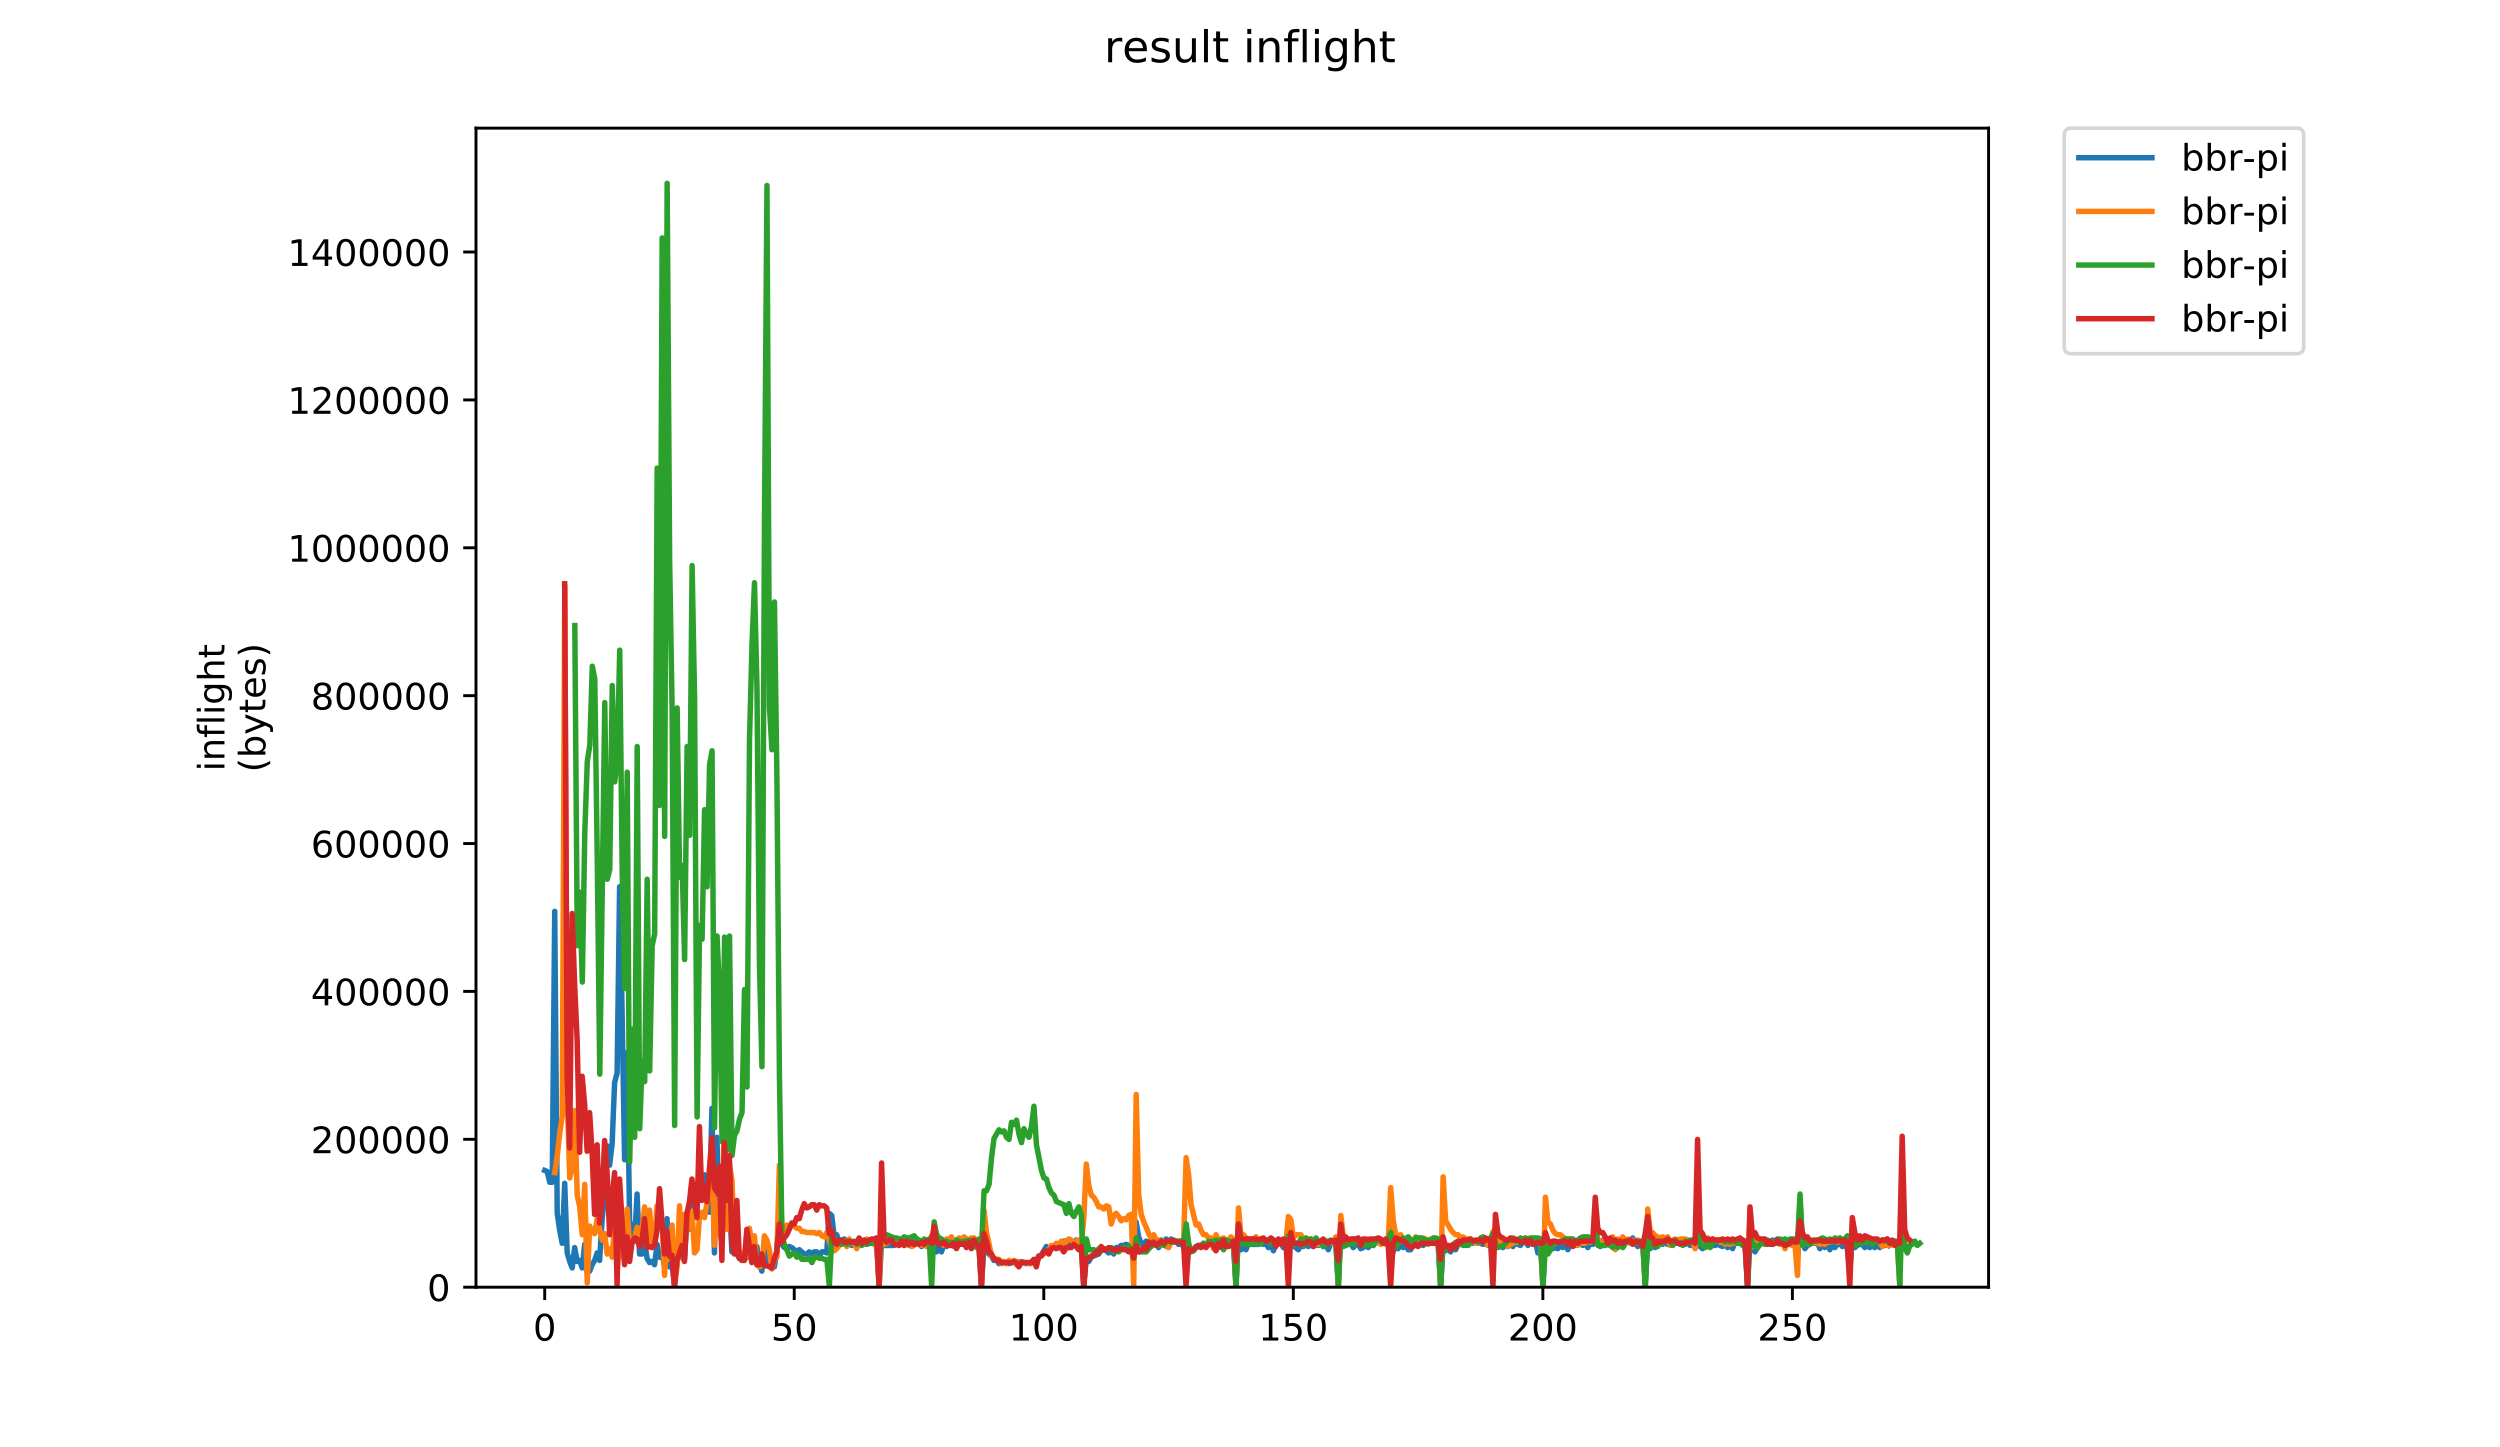 <?xml version="1.0" encoding="utf-8" standalone="no"?>
<!DOCTYPE svg PUBLIC "-//W3C//DTD SVG 1.1//EN"
  "http://www.w3.org/Graphics/SVG/1.1/DTD/svg11.dtd">
<!-- Created with matplotlib (https://matplotlib.org/) -->
<svg height="396pt" version="1.1" viewBox="0 0 684 396" width="684pt" xmlns="http://www.w3.org/2000/svg" xmlns:xlink="http://www.w3.org/1999/xlink">
 <defs>
  <style type="text/css">
*{stroke-linecap:butt;stroke-linejoin:round;}
  </style>
 </defs>
 <g id="figure_1">
  <g id="patch_1">
   <path d="M 0 396 
L 684 396 
L 684 0 
L 0 0 
z
" style="fill:#ffffff;"/>
  </g>
  <g id="axes_1">
   <g id="patch_2">
    <path d="M 130.23 352.174 
L 544.074 352.174 
L 544.074 35.062 
L 130.23 35.062 
z
" style="fill:#ffffff;"/>
   </g>
   <g id="matplotlib.axis_1">
    <g id="xtick_1">
     <g id="line2d_1">
      <defs>
       <path d="M 0 0 
L 0 3.5 
" id="m02826edb0d" style="stroke:#000000;stroke-width:0.8;"/>
      </defs>
      <g>
       <use style="stroke:#000000;stroke-width:0.8;" x="149.032" xlink:href="#m02826edb0d" y="352.174"/>
      </g>
     </g>
     <g id="text_1">
      <!-- 0 -->
      <defs>
       <path d="M 31.781 66.406 
Q 24.172 66.406 20.328 58.906 
Q 16.5 51.422 16.5 36.375 
Q 16.5 21.391 20.328 13.891 
Q 24.172 6.391 31.781 6.391 
Q 39.453 6.391 43.281 13.891 
Q 47.125 21.391 47.125 36.375 
Q 47.125 51.422 43.281 58.906 
Q 39.453 66.406 31.781 66.406 
z
M 31.781 74.219 
Q 44.047 74.219 50.516 64.516 
Q 56.984 54.828 56.984 36.375 
Q 56.984 17.969 50.516 8.266 
Q 44.047 -1.422 31.781 -1.422 
Q 19.531 -1.422 13.062 8.266 
Q 6.594 17.969 6.594 36.375 
Q 6.594 54.828 13.062 64.516 
Q 19.531 74.219 31.781 74.219 
z
" id="DejaVuSans-48"/>
      </defs>
      <g transform="translate(145.85 366.773)scale(0.1 -0.1)">
       <use xlink:href="#DejaVuSans-48"/>
      </g>
     </g>
    </g>
    <g id="xtick_2">
     <g id="line2d_2">
      <g>
       <use style="stroke:#000000;stroke-width:0.8;" x="217.305" xlink:href="#m02826edb0d" y="352.174"/>
      </g>
     </g>
     <g id="text_2">
      <!-- 50 -->
      <defs>
       <path d="M 10.797 72.906 
L 49.516 72.906 
L 49.516 64.594 
L 19.828 64.594 
L 19.828 46.734 
Q 21.969 47.469 24.109 47.828 
Q 26.266 48.188 28.422 48.188 
Q 40.625 48.188 47.75 41.5 
Q 54.891 34.812 54.891 23.391 
Q 54.891 11.625 47.562 5.094 
Q 40.234 -1.422 26.906 -1.422 
Q 22.312 -1.422 17.547 -0.641 
Q 12.797 0.141 7.719 1.703 
L 7.719 11.625 
Q 12.109 9.234 16.797 8.062 
Q 21.484 6.891 26.703 6.891 
Q 35.156 6.891 40.078 11.328 
Q 45.016 15.766 45.016 23.391 
Q 45.016 31 40.078 35.438 
Q 35.156 39.891 26.703 39.891 
Q 22.75 39.891 18.812 39.016 
Q 14.891 38.141 10.797 36.281 
z
" id="DejaVuSans-53"/>
      </defs>
      <g transform="translate(210.943 366.773)scale(0.1 -0.1)">
       <use xlink:href="#DejaVuSans-53"/>
       <use x="63.623" xlink:href="#DejaVuSans-48"/>
      </g>
     </g>
    </g>
    <g id="xtick_3">
     <g id="line2d_3">
      <g>
       <use style="stroke:#000000;stroke-width:0.8;" x="285.578" xlink:href="#m02826edb0d" y="352.174"/>
      </g>
     </g>
     <g id="text_3">
      <!-- 100 -->
      <defs>
       <path d="M 12.406 8.297 
L 28.516 8.297 
L 28.516 63.922 
L 10.984 60.406 
L 10.984 69.391 
L 28.422 72.906 
L 38.281 72.906 
L 38.281 8.297 
L 54.391 8.297 
L 54.391 0 
L 12.406 0 
z
" id="DejaVuSans-49"/>
      </defs>
      <g transform="translate(276.035 366.773)scale(0.1 -0.1)">
       <use xlink:href="#DejaVuSans-49"/>
       <use x="63.623" xlink:href="#DejaVuSans-48"/>
       <use x="127.246" xlink:href="#DejaVuSans-48"/>
      </g>
     </g>
    </g>
    <g id="xtick_4">
     <g id="line2d_4">
      <g>
       <use style="stroke:#000000;stroke-width:0.8;" x="353.852" xlink:href="#m02826edb0d" y="352.174"/>
      </g>
     </g>
     <g id="text_4">
      <!-- 150 -->
      <g transform="translate(344.308 366.773)scale(0.1 -0.1)">
       <use xlink:href="#DejaVuSans-49"/>
       <use x="63.623" xlink:href="#DejaVuSans-53"/>
       <use x="127.246" xlink:href="#DejaVuSans-48"/>
      </g>
     </g>
    </g>
    <g id="xtick_5">
     <g id="line2d_5">
      <g>
       <use style="stroke:#000000;stroke-width:0.8;" x="422.125" xlink:href="#m02826edb0d" y="352.174"/>
      </g>
     </g>
     <g id="text_5">
      <!-- 200 -->
      <defs>
       <path d="M 19.188 8.297 
L 53.609 8.297 
L 53.609 0 
L 7.328 0 
L 7.328 8.297 
Q 12.938 14.109 22.625 23.891 
Q 32.328 33.688 34.812 36.531 
Q 39.547 41.844 41.422 45.531 
Q 43.312 49.219 43.312 52.781 
Q 43.312 58.594 39.234 62.25 
Q 35.156 65.922 28.609 65.922 
Q 23.969 65.922 18.812 64.312 
Q 13.672 62.703 7.812 59.422 
L 7.812 69.391 
Q 13.766 71.781 18.938 73 
Q 24.125 74.219 28.422 74.219 
Q 39.75 74.219 46.484 68.547 
Q 53.219 62.891 53.219 53.422 
Q 53.219 48.922 51.531 44.891 
Q 49.859 40.875 45.406 35.406 
Q 44.188 33.984 37.641 27.219 
Q 31.109 20.453 19.188 8.297 
z
" id="DejaVuSans-50"/>
      </defs>
      <g transform="translate(412.581 366.773)scale(0.1 -0.1)">
       <use xlink:href="#DejaVuSans-50"/>
       <use x="63.623" xlink:href="#DejaVuSans-48"/>
       <use x="127.246" xlink:href="#DejaVuSans-48"/>
      </g>
     </g>
    </g>
    <g id="xtick_6">
     <g id="line2d_6">
      <g>
       <use style="stroke:#000000;stroke-width:0.8;" x="490.398" xlink:href="#m02826edb0d" y="352.174"/>
      </g>
     </g>
     <g id="text_6">
      <!-- 250 -->
      <g transform="translate(480.855 366.773)scale(0.1 -0.1)">
       <use xlink:href="#DejaVuSans-50"/>
       <use x="63.623" xlink:href="#DejaVuSans-53"/>
       <use x="127.246" xlink:href="#DejaVuSans-48"/>
      </g>
     </g>
    </g>
   </g>
   <g id="matplotlib.axis_2">
    <g id="ytick_1">
     <g id="line2d_7">
      <defs>
       <path d="M 0 0 
L -3.5 0 
" id="md9a733abb7" style="stroke:#000000;stroke-width:0.8;"/>
      </defs>
      <g>
       <use style="stroke:#000000;stroke-width:0.8;" x="130.23" xlink:href="#md9a733abb7" y="352.174"/>
      </g>
     </g>
     <g id="text_7">
      <!-- 0 -->
      <g transform="translate(116.868 355.973)scale(0.1 -0.1)">
       <use xlink:href="#DejaVuSans-48"/>
      </g>
     </g>
    </g>
    <g id="ytick_2">
     <g id="line2d_8">
      <g>
       <use style="stroke:#000000;stroke-width:0.8;" x="130.23" xlink:href="#md9a733abb7" y="311.714"/>
      </g>
     </g>
     <g id="text_8">
      <!-- 200000 -->
      <g transform="translate(85.055 315.513)scale(0.1 -0.1)">
       <use xlink:href="#DejaVuSans-50"/>
       <use x="63.623" xlink:href="#DejaVuSans-48"/>
       <use x="127.246" xlink:href="#DejaVuSans-48"/>
       <use x="190.869" xlink:href="#DejaVuSans-48"/>
       <use x="254.492" xlink:href="#DejaVuSans-48"/>
       <use x="318.115" xlink:href="#DejaVuSans-48"/>
      </g>
     </g>
    </g>
    <g id="ytick_3">
     <g id="line2d_9">
      <g>
       <use style="stroke:#000000;stroke-width:0.8;" x="130.23" xlink:href="#md9a733abb7" y="271.254"/>
      </g>
     </g>
     <g id="text_9">
      <!-- 400000 -->
      <defs>
       <path d="M 37.797 64.312 
L 12.891 25.391 
L 37.797 25.391 
z
M 35.203 72.906 
L 47.609 72.906 
L 47.609 25.391 
L 58.016 25.391 
L 58.016 17.188 
L 47.609 17.188 
L 47.609 0 
L 37.797 0 
L 37.797 17.188 
L 4.891 17.188 
L 4.891 26.703 
z
" id="DejaVuSans-52"/>
      </defs>
      <g transform="translate(85.055 275.053)scale(0.1 -0.1)">
       <use xlink:href="#DejaVuSans-52"/>
       <use x="63.623" xlink:href="#DejaVuSans-48"/>
       <use x="127.246" xlink:href="#DejaVuSans-48"/>
       <use x="190.869" xlink:href="#DejaVuSans-48"/>
       <use x="254.492" xlink:href="#DejaVuSans-48"/>
       <use x="318.115" xlink:href="#DejaVuSans-48"/>
      </g>
     </g>
    </g>
    <g id="ytick_4">
     <g id="line2d_10">
      <g>
       <use style="stroke:#000000;stroke-width:0.8;" x="130.23" xlink:href="#md9a733abb7" y="230.794"/>
      </g>
     </g>
     <g id="text_10">
      <!-- 600000 -->
      <defs>
       <path d="M 33.016 40.375 
Q 26.375 40.375 22.484 35.828 
Q 18.609 31.297 18.609 23.391 
Q 18.609 15.531 22.484 10.953 
Q 26.375 6.391 33.016 6.391 
Q 39.656 6.391 43.531 10.953 
Q 47.406 15.531 47.406 23.391 
Q 47.406 31.297 43.531 35.828 
Q 39.656 40.375 33.016 40.375 
z
M 52.594 71.297 
L 52.594 62.312 
Q 48.875 64.062 45.094 64.984 
Q 41.312 65.922 37.594 65.922 
Q 27.828 65.922 22.672 59.328 
Q 17.531 52.734 16.797 39.406 
Q 19.672 43.656 24.016 45.922 
Q 28.375 48.188 33.594 48.188 
Q 44.578 48.188 50.953 41.516 
Q 57.328 34.859 57.328 23.391 
Q 57.328 12.156 50.688 5.359 
Q 44.047 -1.422 33.016 -1.422 
Q 20.359 -1.422 13.672 8.266 
Q 6.984 17.969 6.984 36.375 
Q 6.984 53.656 15.188 63.938 
Q 23.391 74.219 37.203 74.219 
Q 40.922 74.219 44.703 73.484 
Q 48.484 72.75 52.594 71.297 
z
" id="DejaVuSans-54"/>
      </defs>
      <g transform="translate(85.055 234.593)scale(0.1 -0.1)">
       <use xlink:href="#DejaVuSans-54"/>
       <use x="63.623" xlink:href="#DejaVuSans-48"/>
       <use x="127.246" xlink:href="#DejaVuSans-48"/>
       <use x="190.869" xlink:href="#DejaVuSans-48"/>
       <use x="254.492" xlink:href="#DejaVuSans-48"/>
       <use x="318.115" xlink:href="#DejaVuSans-48"/>
      </g>
     </g>
    </g>
    <g id="ytick_5">
     <g id="line2d_11">
      <g>
       <use style="stroke:#000000;stroke-width:0.8;" x="130.23" xlink:href="#md9a733abb7" y="190.334"/>
      </g>
     </g>
     <g id="text_11">
      <!-- 800000 -->
      <defs>
       <path d="M 31.781 34.625 
Q 24.75 34.625 20.719 30.859 
Q 16.703 27.094 16.703 20.516 
Q 16.703 13.922 20.719 10.156 
Q 24.75 6.391 31.781 6.391 
Q 38.812 6.391 42.859 10.172 
Q 46.922 13.969 46.922 20.516 
Q 46.922 27.094 42.891 30.859 
Q 38.875 34.625 31.781 34.625 
z
M 21.922 38.812 
Q 15.578 40.375 12.031 44.719 
Q 8.5 49.078 8.5 55.328 
Q 8.5 64.062 14.719 69.141 
Q 20.953 74.219 31.781 74.219 
Q 42.672 74.219 48.875 69.141 
Q 55.078 64.062 55.078 55.328 
Q 55.078 49.078 51.531 44.719 
Q 48 40.375 41.703 38.812 
Q 48.828 37.156 52.797 32.312 
Q 56.781 27.484 56.781 20.516 
Q 56.781 9.906 50.312 4.234 
Q 43.844 -1.422 31.781 -1.422 
Q 19.734 -1.422 13.25 4.234 
Q 6.781 9.906 6.781 20.516 
Q 6.781 27.484 10.781 32.312 
Q 14.797 37.156 21.922 38.812 
z
M 18.312 54.391 
Q 18.312 48.734 21.844 45.562 
Q 25.391 42.391 31.781 42.391 
Q 38.141 42.391 41.719 45.562 
Q 45.312 48.734 45.312 54.391 
Q 45.312 60.062 41.719 63.234 
Q 38.141 66.406 31.781 66.406 
Q 25.391 66.406 21.844 63.234 
Q 18.312 60.062 18.312 54.391 
z
" id="DejaVuSans-56"/>
      </defs>
      <g transform="translate(85.055 194.133)scale(0.1 -0.1)">
       <use xlink:href="#DejaVuSans-56"/>
       <use x="63.623" xlink:href="#DejaVuSans-48"/>
       <use x="127.246" xlink:href="#DejaVuSans-48"/>
       <use x="190.869" xlink:href="#DejaVuSans-48"/>
       <use x="254.492" xlink:href="#DejaVuSans-48"/>
       <use x="318.115" xlink:href="#DejaVuSans-48"/>
      </g>
     </g>
    </g>
    <g id="ytick_6">
     <g id="line2d_12">
      <g>
       <use style="stroke:#000000;stroke-width:0.8;" x="130.23" xlink:href="#md9a733abb7" y="149.874"/>
      </g>
     </g>
     <g id="text_12">
      <!-- 1000000 -->
      <g transform="translate(78.693 153.673)scale(0.1 -0.1)">
       <use xlink:href="#DejaVuSans-49"/>
       <use x="63.623" xlink:href="#DejaVuSans-48"/>
       <use x="127.246" xlink:href="#DejaVuSans-48"/>
       <use x="190.869" xlink:href="#DejaVuSans-48"/>
       <use x="254.492" xlink:href="#DejaVuSans-48"/>
       <use x="318.115" xlink:href="#DejaVuSans-48"/>
       <use x="381.738" xlink:href="#DejaVuSans-48"/>
      </g>
     </g>
    </g>
    <g id="ytick_7">
     <g id="line2d_13">
      <g>
       <use style="stroke:#000000;stroke-width:0.8;" x="130.23" xlink:href="#md9a733abb7" y="109.414"/>
      </g>
     </g>
     <g id="text_13">
      <!-- 1200000 -->
      <g transform="translate(78.693 113.213)scale(0.1 -0.1)">
       <use xlink:href="#DejaVuSans-49"/>
       <use x="63.623" xlink:href="#DejaVuSans-50"/>
       <use x="127.246" xlink:href="#DejaVuSans-48"/>
       <use x="190.869" xlink:href="#DejaVuSans-48"/>
       <use x="254.492" xlink:href="#DejaVuSans-48"/>
       <use x="318.115" xlink:href="#DejaVuSans-48"/>
       <use x="381.738" xlink:href="#DejaVuSans-48"/>
      </g>
     </g>
    </g>
    <g id="ytick_8">
     <g id="line2d_14">
      <g>
       <use style="stroke:#000000;stroke-width:0.8;" x="130.23" xlink:href="#md9a733abb7" y="68.954"/>
      </g>
     </g>
     <g id="text_14">
      <!-- 1400000 -->
      <g transform="translate(78.693 72.754)scale(0.1 -0.1)">
       <use xlink:href="#DejaVuSans-49"/>
       <use x="63.623" xlink:href="#DejaVuSans-52"/>
       <use x="127.246" xlink:href="#DejaVuSans-48"/>
       <use x="190.869" xlink:href="#DejaVuSans-48"/>
       <use x="254.492" xlink:href="#DejaVuSans-48"/>
       <use x="318.115" xlink:href="#DejaVuSans-48"/>
       <use x="381.738" xlink:href="#DejaVuSans-48"/>
      </g>
     </g>
    </g>
    <g id="text_15">
     <!-- inflight -->
     <defs>
      <path d="M 9.422 54.688 
L 18.406 54.688 
L 18.406 0 
L 9.422 0 
z
M 9.422 75.984 
L 18.406 75.984 
L 18.406 64.594 
L 9.422 64.594 
z
" id="DejaVuSans-105"/>
      <path d="M 54.891 33.016 
L 54.891 0 
L 45.906 0 
L 45.906 32.719 
Q 45.906 40.484 42.875 44.328 
Q 39.844 48.188 33.797 48.188 
Q 26.516 48.188 22.312 43.547 
Q 18.109 38.922 18.109 30.906 
L 18.109 0 
L 9.078 0 
L 9.078 54.688 
L 18.109 54.688 
L 18.109 46.188 
Q 21.344 51.125 25.703 53.562 
Q 30.078 56 35.797 56 
Q 45.219 56 50.047 50.172 
Q 54.891 44.344 54.891 33.016 
z
" id="DejaVuSans-110"/>
      <path d="M 37.109 75.984 
L 37.109 68.5 
L 28.516 68.5 
Q 23.688 68.5 21.797 66.547 
Q 19.922 64.594 19.922 59.516 
L 19.922 54.688 
L 34.719 54.688 
L 34.719 47.703 
L 19.922 47.703 
L 19.922 0 
L 10.891 0 
L 10.891 47.703 
L 2.297 47.703 
L 2.297 54.688 
L 10.891 54.688 
L 10.891 58.5 
Q 10.891 67.625 15.141 71.797 
Q 19.391 75.984 28.609 75.984 
z
" id="DejaVuSans-102"/>
      <path d="M 9.422 75.984 
L 18.406 75.984 
L 18.406 0 
L 9.422 0 
z
" id="DejaVuSans-108"/>
      <path d="M 45.406 27.984 
Q 45.406 37.75 41.375 43.109 
Q 37.359 48.484 30.078 48.484 
Q 22.859 48.484 18.828 43.109 
Q 14.797 37.75 14.797 27.984 
Q 14.797 18.266 18.828 12.891 
Q 22.859 7.516 30.078 7.516 
Q 37.359 7.516 41.375 12.891 
Q 45.406 18.266 45.406 27.984 
z
M 54.391 6.781 
Q 54.391 -7.172 48.188 -13.984 
Q 42 -20.797 29.203 -20.797 
Q 24.469 -20.797 20.266 -20.094 
Q 16.062 -19.391 12.109 -17.922 
L 12.109 -9.188 
Q 16.062 -11.328 19.922 -12.344 
Q 23.781 -13.375 27.781 -13.375 
Q 36.625 -13.375 41.016 -8.766 
Q 45.406 -4.156 45.406 5.172 
L 45.406 9.625 
Q 42.625 4.781 38.281 2.391 
Q 33.938 0 27.875 0 
Q 17.828 0 11.672 7.656 
Q 5.516 15.328 5.516 27.984 
Q 5.516 40.672 11.672 48.328 
Q 17.828 56 27.875 56 
Q 33.938 56 38.281 53.609 
Q 42.625 51.219 45.406 46.391 
L 45.406 54.688 
L 54.391 54.688 
z
" id="DejaVuSans-103"/>
      <path d="M 54.891 33.016 
L 54.891 0 
L 45.906 0 
L 45.906 32.719 
Q 45.906 40.484 42.875 44.328 
Q 39.844 48.188 33.797 48.188 
Q 26.516 48.188 22.312 43.547 
Q 18.109 38.922 18.109 30.906 
L 18.109 0 
L 9.078 0 
L 9.078 75.984 
L 18.109 75.984 
L 18.109 46.188 
Q 21.344 51.125 25.703 53.562 
Q 30.078 56 35.797 56 
Q 45.219 56 50.047 50.172 
Q 54.891 44.344 54.891 33.016 
z
" id="DejaVuSans-104"/>
      <path d="M 18.312 70.219 
L 18.312 54.688 
L 36.812 54.688 
L 36.812 47.703 
L 18.312 47.703 
L 18.312 18.016 
Q 18.312 11.328 20.141 9.422 
Q 21.969 7.516 27.594 7.516 
L 36.812 7.516 
L 36.812 0 
L 27.594 0 
Q 17.188 0 13.234 3.875 
Q 9.281 7.766 9.281 18.016 
L 9.281 47.703 
L 2.688 47.703 
L 2.688 54.688 
L 9.281 54.688 
L 9.281 70.219 
z
" id="DejaVuSans-116"/>
     </defs>
     <g transform="translate(61.415 211.018)rotate(-90)scale(0.1 -0.1)">
      <use xlink:href="#DejaVuSans-105"/>
      <use x="27.783" xlink:href="#DejaVuSans-110"/>
      <use x="91.162" xlink:href="#DejaVuSans-102"/>
      <use x="126.367" xlink:href="#DejaVuSans-108"/>
      <use x="154.15" xlink:href="#DejaVuSans-105"/>
      <use x="181.934" xlink:href="#DejaVuSans-103"/>
      <use x="245.41" xlink:href="#DejaVuSans-104"/>
      <use x="308.789" xlink:href="#DejaVuSans-116"/>
     </g>
     <!-- (bytes) -->
     <defs>
      <path d="M 31 75.875 
Q 24.469 64.656 21.281 53.656 
Q 18.109 42.672 18.109 31.391 
Q 18.109 20.125 21.312 9.062 
Q 24.516 -2 31 -13.188 
L 23.188 -13.188 
Q 15.875 -1.703 12.234 9.375 
Q 8.594 20.453 8.594 31.391 
Q 8.594 42.281 12.203 53.312 
Q 15.828 64.359 23.188 75.875 
z
" id="DejaVuSans-40"/>
      <path d="M 48.688 27.297 
Q 48.688 37.203 44.609 42.844 
Q 40.531 48.484 33.406 48.484 
Q 26.266 48.484 22.188 42.844 
Q 18.109 37.203 18.109 27.297 
Q 18.109 17.391 22.188 11.75 
Q 26.266 6.109 33.406 6.109 
Q 40.531 6.109 44.609 11.75 
Q 48.688 17.391 48.688 27.297 
z
M 18.109 46.391 
Q 20.953 51.266 25.266 53.625 
Q 29.594 56 35.594 56 
Q 45.562 56 51.781 48.094 
Q 58.016 40.188 58.016 27.297 
Q 58.016 14.406 51.781 6.484 
Q 45.562 -1.422 35.594 -1.422 
Q 29.594 -1.422 25.266 0.953 
Q 20.953 3.328 18.109 8.203 
L 18.109 0 
L 9.078 0 
L 9.078 75.984 
L 18.109 75.984 
z
" id="DejaVuSans-98"/>
      <path d="M 32.172 -5.078 
Q 28.375 -14.844 24.75 -17.812 
Q 21.141 -20.797 15.094 -20.797 
L 7.906 -20.797 
L 7.906 -13.281 
L 13.188 -13.281 
Q 16.891 -13.281 18.938 -11.516 
Q 21 -9.766 23.484 -3.219 
L 25.094 0.875 
L 2.984 54.688 
L 12.5 54.688 
L 29.594 11.922 
L 46.688 54.688 
L 56.203 54.688 
z
" id="DejaVuSans-121"/>
      <path d="M 56.203 29.594 
L 56.203 25.203 
L 14.891 25.203 
Q 15.484 15.922 20.484 11.062 
Q 25.484 6.203 34.422 6.203 
Q 39.594 6.203 44.453 7.469 
Q 49.312 8.734 54.109 11.281 
L 54.109 2.781 
Q 49.266 0.734 44.188 -0.344 
Q 39.109 -1.422 33.891 -1.422 
Q 20.797 -1.422 13.156 6.188 
Q 5.516 13.812 5.516 26.812 
Q 5.516 40.234 12.766 48.109 
Q 20.016 56 32.328 56 
Q 43.359 56 49.781 48.891 
Q 56.203 41.797 56.203 29.594 
z
M 47.219 32.234 
Q 47.125 39.594 43.094 43.984 
Q 39.062 48.391 32.422 48.391 
Q 24.906 48.391 20.391 44.141 
Q 15.875 39.891 15.188 32.172 
z
" id="DejaVuSans-101"/>
      <path d="M 44.281 53.078 
L 44.281 44.578 
Q 40.484 46.531 36.375 47.5 
Q 32.281 48.484 27.875 48.484 
Q 21.188 48.484 17.844 46.438 
Q 14.5 44.391 14.5 40.281 
Q 14.5 37.156 16.891 35.375 
Q 19.281 33.594 26.516 31.984 
L 29.594 31.297 
Q 39.156 29.25 43.188 25.516 
Q 47.219 21.781 47.219 15.094 
Q 47.219 7.469 41.188 3.016 
Q 35.156 -1.422 24.609 -1.422 
Q 20.219 -1.422 15.453 -0.562 
Q 10.688 0.297 5.422 2 
L 5.422 11.281 
Q 10.406 8.688 15.234 7.391 
Q 20.062 6.109 24.812 6.109 
Q 31.156 6.109 34.562 8.281 
Q 37.984 10.453 37.984 14.406 
Q 37.984 18.062 35.516 20.016 
Q 33.062 21.969 24.703 23.781 
L 21.578 24.516 
Q 13.234 26.266 9.516 29.906 
Q 5.812 33.547 5.812 39.891 
Q 5.812 47.609 11.281 51.797 
Q 16.75 56 26.812 56 
Q 31.781 56 36.172 55.266 
Q 40.578 54.547 44.281 53.078 
z
" id="DejaVuSans-115"/>
      <path d="M 8.016 75.875 
L 15.828 75.875 
Q 23.141 64.359 26.781 53.312 
Q 30.422 42.281 30.422 31.391 
Q 30.422 20.453 26.781 9.375 
Q 23.141 -1.703 15.828 -13.188 
L 8.016 -13.188 
Q 14.5 -2 17.703 9.062 
Q 20.906 20.125 20.906 31.391 
Q 20.906 42.672 17.703 53.656 
Q 14.5 64.656 8.016 75.875 
z
" id="DejaVuSans-41"/>
     </defs>
     <g transform="translate(72.613 211.295)rotate(-90)scale(0.1 -0.1)">
      <use xlink:href="#DejaVuSans-40"/>
      <use x="39.014" xlink:href="#DejaVuSans-98"/>
      <use x="102.49" xlink:href="#DejaVuSans-121"/>
      <use x="161.67" xlink:href="#DejaVuSans-116"/>
      <use x="200.879" xlink:href="#DejaVuSans-101"/>
      <use x="262.402" xlink:href="#DejaVuSans-115"/>
      <use x="314.502" xlink:href="#DejaVuSans-41"/>
     </g>
    </g>
   </g>
   <g id="line2d_15">
    <path clip-path="url(#pf0d6796286)" d="M 149.041 320.245 
L 149.724 320.538 
L 150.407 323.467 
L 151.089 323.467 
L 151.772 249.356 
L 152.455 331.962 
L 153.138 336.649 
L 153.82 340.164 
L 154.503 323.76 
L 155.186 342.8 
L 155.869 345.144 
L 156.551 346.901 
L 157.234 341.336 
L 157.917 345.144 
L 158.6 344.851 
L 159.282 346.901 
L 159.965 340.457 
L 160.648 348.073 
L 161.33 347.78 
L 162.013 346.023 
L 162.696 344.851 
L 163.379 342.8 
L 164.061 344.851 
L 164.744 333.427 
L 165.427 327.275 
L 166.11 313.507 
L 166.792 318.78 
L 167.475 312.922 
L 168.158 296.224 
L 168.841 293.588 
L 169.523 242.618 
L 170.206 276.891 
L 170.889 317.315 
L 171.571 288.022 
L 172.254 334.012 
L 173.62 339.578 
L 174.302 326.689 
L 174.985 343.093 
L 175.668 343.093 
L 176.351 339.578 
L 177.033 344.265 
L 177.716 345.437 
L 178.399 345.144 
L 179.082 346.023 
L 179.764 340.457 
L 180.447 343.972 
L 181.13 343.093 
L 181.812 346.316 
L 182.495 333.427 
L 183.178 346.608 
L 183.861 345.73 
L 184.543 351.881 
L 185.226 339.578 
L 185.909 341.043 
L 186.592 338.114 
L 187.274 344.558 
L 187.957 332.548 
L 188.64 336.356 
L 189.323 325.225 
L 190.005 326.103 
L 190.688 328.74 
L 191.371 322.881 
L 192.053 325.81 
L 192.736 321.416 
L 193.419 324.639 
L 194.102 331.669 
L 194.784 303.255 
L 195.467 342.8 
L 196.15 311.164 
L 196.833 336.356 
L 197.515 338.992 
L 198.198 325.81 
L 198.881 334.305 
L 199.564 328.447 
L 200.246 342.507 
L 200.929 342.507 
L 201.612 343.093 
L 202.294 344.265 
L 202.977 344.265 
L 203.66 344.558 
L 204.343 343.972 
L 205.025 340.75 
L 205.708 341.922 
L 206.391 341.336 
L 207.074 341.043 
L 207.756 346.023 
L 208.439 347.78 
L 209.122 341.629 
L 209.805 343.386 
L 210.487 346.316 
L 211.17 344.558 
L 211.853 346.608 
L 212.535 342.215 
L 213.218 331.669 
L 213.901 340.457 
L 214.584 341.336 
L 215.266 341.629 
L 215.949 341.043 
L 216.632 341.336 
L 217.997 342.507 
L 218.68 341.922 
L 220.046 343.093 
L 220.728 343.093 
L 221.411 342.507 
L 222.094 343.093 
L 222.776 342.507 
L 223.459 342.507 
L 224.142 343.679 
L 224.825 342.507 
L 225.507 342.507 
L 226.19 342.8 
L 226.873 331.962 
L 227.556 332.548 
L 228.238 338.406 
L 228.921 337.821 
L 229.604 339.871 
L 230.287 339.578 
L 230.969 338.992 
L 231.652 339.578 
L 232.335 339.285 
L 233.017 340.75 
L 233.7 339.871 
L 234.383 341.336 
L 235.066 339.871 
L 235.748 340.164 
L 236.431 340.164 
L 237.114 340.457 
L 237.797 340.164 
L 238.479 340.164 
L 239.845 339.578 
L 240.528 351.881 
L 241.21 339.578 
L 241.893 340.75 
L 244.624 340.75 
L 245.307 340.457 
L 245.989 340.457 
L 246.672 340.164 
L 247.355 340.457 
L 248.038 339.871 
L 248.72 340.75 
L 249.403 339.578 
L 250.086 340.457 
L 250.769 339.578 
L 251.451 340.164 
L 252.134 341.043 
L 252.817 339.578 
L 253.499 339.285 
L 254.182 339.578 
L 254.865 342.507 
L 255.548 341.336 
L 256.23 342.507 
L 256.913 341.043 
L 257.596 342.507 
L 258.279 340.164 
L 258.961 341.043 
L 259.644 340.164 
L 260.327 340.457 
L 261.01 339.578 
L 261.692 340.457 
L 262.375 339.578 
L 263.058 340.457 
L 263.74 339.578 
L 264.423 340.75 
L 265.106 339.871 
L 265.789 339.871 
L 266.471 339.578 
L 267.154 340.75 
L 267.837 340.75 
L 268.52 351.881 
L 269.202 341.043 
L 269.885 341.922 
L 270.568 343.093 
L 271.251 343.679 
L 271.933 344.851 
L 272.616 344.558 
L 273.299 345.73 
L 273.981 345.144 
L 274.664 345.437 
L 275.347 345.437 
L 276.03 345.73 
L 276.712 345.437 
L 277.395 345.437 
L 278.078 345.144 
L 278.761 345.73 
L 279.443 345.144 
L 280.809 345.73 
L 281.492 345.437 
L 282.174 345.437 
L 282.857 344.851 
L 283.54 344.851 
L 284.222 343.679 
L 284.905 343.386 
L 286.271 341.043 
L 286.953 341.629 
L 287.636 341.336 
L 288.319 341.336 
L 289.002 340.75 
L 289.684 341.336 
L 290.367 340.164 
L 291.05 339.578 
L 291.733 339.578 
L 292.415 341.043 
L 293.098 339.578 
L 293.781 339.871 
L 294.463 339.285 
L 295.146 340.457 
L 295.829 339.578 
L 296.512 351.881 
L 297.194 343.679 
L 297.877 345.144 
L 298.56 343.972 
L 299.243 343.093 
L 299.925 343.386 
L 300.608 343.093 
L 301.291 341.922 
L 301.974 341.629 
L 303.339 342.8 
L 304.022 341.922 
L 304.704 343.093 
L 305.387 341.336 
L 306.07 341.336 
L 306.753 340.75 
L 307.435 340.75 
L 308.118 340.457 
L 309.484 341.043 
L 310.166 339.578 
L 310.849 334.305 
L 311.532 338.406 
L 312.215 340.164 
L 312.897 340.457 
L 313.58 339.578 
L 314.263 340.457 
L 314.945 339.285 
L 315.628 340.164 
L 316.311 339.578 
L 316.994 341.336 
L 317.676 339.285 
L 318.359 339.871 
L 319.042 338.992 
L 319.725 341.043 
L 320.407 338.992 
L 321.09 339.871 
L 321.773 339.578 
L 322.456 340.457 
L 323.138 339.578 
L 323.821 341.336 
L 324.504 341.629 
L 325.186 342.215 
L 325.869 342.215 
L 326.552 341.922 
L 327.235 341.043 
L 327.917 340.75 
L 328.6 340.75 
L 329.283 340.164 
L 329.966 340.75 
L 330.648 340.164 
L 331.331 340.457 
L 332.014 339.871 
L 333.379 339.871 
L 334.062 341.336 
L 334.745 340.457 
L 335.427 340.164 
L 336.11 340.457 
L 336.793 339.871 
L 337.476 340.457 
L 338.158 351.881 
L 338.841 337.235 
L 339.524 341.922 
L 340.207 340.457 
L 340.889 341.922 
L 341.572 340.164 
L 342.255 340.457 
L 344.303 340.457 
L 344.986 340.164 
L 345.668 340.457 
L 346.351 340.164 
L 347.034 341.336 
L 347.717 340.164 
L 348.399 342.215 
L 349.082 340.164 
L 349.765 339.871 
L 350.448 339.871 
L 351.13 341.336 
L 351.813 339.578 
L 352.496 339.285 
L 353.179 340.75 
L 353.861 340.75 
L 355.227 341.922 
L 355.909 340.75 
L 356.592 341.043 
L 357.275 340.457 
L 357.958 341.043 
L 358.64 340.164 
L 359.323 341.043 
L 360.006 340.457 
L 360.689 340.75 
L 361.371 340.164 
L 362.054 341.043 
L 362.737 340.457 
L 363.42 341.922 
L 364.102 340.164 
L 364.785 339.871 
L 365.468 339.871 
L 366.15 351.881 
L 366.833 335.77 
L 367.516 340.75 
L 368.199 340.164 
L 368.881 340.457 
L 369.564 340.164 
L 370.247 341.336 
L 370.93 340.457 
L 371.612 340.457 
L 372.295 341.629 
L 372.978 341.336 
L 373.661 340.164 
L 374.343 341.336 
L 375.026 340.457 
L 375.709 340.75 
L 376.391 339.578 
L 377.074 339.578 
L 377.757 339.871 
L 378.44 339.578 
L 379.805 340.164 
L 380.488 336.356 
L 381.171 342.507 
L 381.853 341.043 
L 382.536 341.629 
L 383.219 340.457 
L 383.902 341.336 
L 384.584 340.457 
L 385.267 341.922 
L 385.95 341.922 
L 386.632 340.457 
L 387.315 339.871 
L 387.998 340.75 
L 388.681 340.164 
L 389.363 340.75 
L 390.046 340.164 
L 393.46 340.164 
L 394.143 351.881 
L 394.825 340.164 
L 395.508 342.215 
L 396.191 341.336 
L 396.873 342.507 
L 397.556 341.336 
L 398.239 341.922 
L 398.922 340.457 
L 399.604 340.457 
L 400.287 340.164 
L 400.97 340.75 
L 401.653 340.164 
L 402.335 339.871 
L 403.018 340.164 
L 403.701 339.871 
L 404.384 340.164 
L 405.066 340.164 
L 405.749 340.457 
L 406.432 340.164 
L 407.114 340.75 
L 407.797 340.164 
L 408.48 337.528 
L 409.163 339.578 
L 409.845 340.75 
L 410.528 339.871 
L 411.211 341.336 
L 411.894 339.871 
L 412.576 341.043 
L 413.259 339.871 
L 413.942 341.043 
L 414.625 339.871 
L 415.307 340.457 
L 415.99 340.75 
L 416.673 339.871 
L 417.355 339.578 
L 418.038 340.75 
L 418.721 339.578 
L 420.086 339.578 
L 420.769 342.8 
L 421.452 339.578 
L 422.135 351.881 
L 422.817 339.578 
L 423.5 342.215 
L 424.183 341.336 
L 424.866 341.629 
L 425.548 341.336 
L 426.231 341.629 
L 426.914 340.75 
L 427.596 341.336 
L 428.279 340.457 
L 428.962 341.922 
L 429.645 340.457 
L 430.327 340.457 
L 431.01 340.75 
L 432.376 340.164 
L 433.058 340.75 
L 433.741 340.164 
L 434.424 341.336 
L 435.107 340.164 
L 435.789 340.457 
L 436.472 338.406 
L 437.155 340.164 
L 437.837 341.043 
L 438.52 339.285 
L 439.203 339.285 
L 439.886 338.992 
L 440.568 339.578 
L 441.251 338.992 
L 441.934 340.75 
L 442.617 339.285 
L 443.299 340.75 
L 443.982 339.285 
L 444.665 339.871 
L 445.348 339.285 
L 446.03 340.164 
L 446.713 338.699 
L 448.078 341.043 
L 448.761 340.164 
L 449.444 339.871 
L 450.127 351.881 
L 450.809 338.992 
L 451.492 341.629 
L 452.175 340.75 
L 452.858 341.336 
L 453.54 340.457 
L 454.223 339.871 
L 454.906 340.457 
L 455.589 339.871 
L 456.271 340.457 
L 456.954 340.164 
L 458.319 340.164 
L 459.002 339.285 
L 459.685 340.457 
L 460.368 340.164 
L 461.05 340.457 
L 461.733 339.871 
L 462.416 340.75 
L 463.099 340.164 
L 463.781 341.336 
L 464.464 338.406 
L 465.147 341.043 
L 465.83 341.629 
L 466.512 340.75 
L 467.195 341.043 
L 467.878 340.75 
L 469.243 340.75 
L 469.926 340.457 
L 471.291 341.043 
L 471.974 339.871 
L 472.657 341.336 
L 473.34 339.871 
L 474.022 341.629 
L 474.705 339.871 
L 475.388 339.285 
L 476.071 339.578 
L 476.753 340.164 
L 477.436 340.164 
L 478.119 351.881 
L 478.801 338.406 
L 479.484 341.629 
L 480.167 342.507 
L 481.532 340.164 
L 482.215 339.578 
L 482.898 339.578 
L 483.581 339.285 
L 484.263 340.457 
L 484.946 339.285 
L 485.629 339.578 
L 486.312 338.992 
L 486.994 339.871 
L 488.36 339.285 
L 489.042 339.285 
L 489.725 339.871 
L 490.408 339.578 
L 491.091 339.578 
L 491.773 339.285 
L 492.456 334.891 
L 493.139 339.578 
L 493.822 341.629 
L 494.504 340.75 
L 495.187 340.457 
L 495.87 339.871 
L 496.553 340.164 
L 497.235 339.871 
L 497.918 341.629 
L 498.601 339.578 
L 499.283 341.336 
L 499.966 339.285 
L 500.649 341.922 
L 501.332 340.457 
L 502.014 341.336 
L 502.697 340.457 
L 503.38 340.164 
L 504.063 341.043 
L 504.745 340.457 
L 505.428 341.629 
L 506.111 347.487 
L 506.794 337.821 
L 507.476 341.336 
L 508.159 340.75 
L 508.842 340.457 
L 509.524 340.457 
L 510.207 341.336 
L 510.89 340.457 
L 511.573 341.336 
L 512.255 340.457 
L 512.938 341.336 
L 513.621 339.871 
L 514.304 341.336 
L 514.986 339.871 
L 515.669 340.75 
L 516.352 338.992 
L 517.035 340.75 
L 517.035 340.75 
" style="fill:none;stroke:#1f77b4;stroke-linecap:square;stroke-width:1.5;"/>
   </g>
   <g id="line2d_16">
    <path clip-path="url(#pf0d6796286)" d="M 151.786 320.831 
L 152.469 316.144 
L 153.151 309.992 
L 153.834 305.305 
L 154.517 160.305 
L 155.199 300.326 
L 155.882 322.295 
L 156.565 319.659 
L 157.248 303.841 
L 157.93 326.982 
L 158.613 330.204 
L 159.296 337.821 
L 159.979 324.053 
L 160.661 351.002 
L 161.344 335.477 
L 162.027 336.942 
L 162.71 337.528 
L 163.392 333.427 
L 164.758 339.285 
L 165.44 337.528 
L 166.123 343.093 
L 166.806 341.629 
L 167.489 343.972 
L 168.171 334.598 
L 168.854 346.901 
L 169.537 340.164 
L 170.22 342.215 
L 170.902 345.144 
L 171.585 330.79 
L 172.268 340.75 
L 172.951 339.578 
L 173.633 338.699 
L 174.316 335.77 
L 174.999 338.699 
L 175.681 336.649 
L 176.364 330.204 
L 177.047 338.699 
L 177.73 331.083 
L 178.412 340.75 
L 179.095 339.871 
L 179.778 329.911 
L 180.461 334.012 
L 181.143 334.305 
L 181.826 348.952 
L 182.509 337.528 
L 183.192 344.558 
L 183.874 335.184 
L 184.557 351.881 
L 185.24 346.608 
L 185.922 329.911 
L 186.605 344.265 
L 187.288 332.255 
L 187.971 336.649 
L 188.653 334.891 
L 189.336 331.376 
L 190.019 342.8 
L 190.702 341.922 
L 191.384 332.841 
L 192.067 331.669 
L 192.75 333.134 
L 193.433 329.033 
L 194.115 326.689 
L 194.798 317.901 
L 195.481 340.75 
L 196.163 328.154 
L 196.846 336.063 
L 197.529 340.164 
L 198.212 300.911 
L 198.894 336.356 
L 199.577 318.78 
L 200.26 322.881 
L 200.943 340.75 
L 201.625 341.336 
L 202.308 342.507 
L 202.991 343.093 
L 203.674 343.093 
L 204.356 343.679 
L 205.039 336.063 
L 205.722 340.164 
L 206.404 338.114 
L 207.087 346.023 
L 207.77 346.608 
L 208.453 346.316 
L 209.135 338.114 
L 209.818 339.285 
L 210.501 341.922 
L 211.184 347.194 
L 211.866 344.558 
L 212.549 343.972 
L 213.232 318.78 
L 213.915 336.063 
L 214.597 336.356 
L 215.28 335.184 
L 215.963 336.063 
L 216.645 335.184 
L 217.328 335.477 
L 218.011 336.063 
L 218.694 336.063 
L 219.376 336.942 
L 220.059 336.942 
L 220.742 337.235 
L 222.79 337.235 
L 223.473 337.528 
L 224.156 337.235 
L 224.838 338.114 
L 225.521 338.406 
L 226.204 337.235 
L 226.886 339.578 
L 227.569 341.336 
L 228.252 342.215 
L 228.935 341.629 
L 229.617 340.75 
L 230.983 339.578 
L 231.666 341.043 
L 232.348 338.992 
L 233.031 340.164 
L 233.714 340.164 
L 234.397 341.629 
L 235.079 339.578 
L 235.762 339.285 
L 236.445 340.457 
L 237.127 338.992 
L 237.81 339.871 
L 238.493 339.578 
L 239.176 340.457 
L 239.858 339.578 
L 240.541 351.881 
L 241.224 334.891 
L 241.907 340.457 
L 242.589 340.164 
L 243.955 338.992 
L 244.638 339.578 
L 245.32 338.992 
L 246.003 340.75 
L 246.686 340.164 
L 247.368 340.75 
L 248.051 340.457 
L 248.734 340.457 
L 249.417 341.043 
L 250.099 340.75 
L 250.782 340.164 
L 251.465 340.164 
L 252.148 340.75 
L 252.83 340.164 
L 253.513 341.043 
L 254.196 340.164 
L 254.879 338.114 
L 255.561 338.406 
L 256.244 339.578 
L 256.927 339.871 
L 257.609 339.285 
L 258.292 340.75 
L 258.975 338.992 
L 259.658 339.285 
L 260.34 338.406 
L 261.023 340.164 
L 261.706 339.285 
L 262.389 338.699 
L 263.071 338.992 
L 263.754 338.406 
L 264.437 338.992 
L 265.12 339.285 
L 265.802 338.699 
L 266.485 338.699 
L 267.168 339.578 
L 267.85 339.578 
L 268.533 351.881 
L 269.216 331.083 
L 269.899 337.235 
L 270.581 340.164 
L 271.264 343.679 
L 271.947 344.265 
L 272.63 344.558 
L 273.312 344.558 
L 273.995 345.73 
L 274.678 345.144 
L 275.361 345.73 
L 276.043 344.851 
L 276.726 345.437 
L 277.409 344.851 
L 278.091 346.023 
L 278.774 345.144 
L 279.457 345.437 
L 280.822 345.437 
L 281.505 345.73 
L 282.188 345.73 
L 282.871 344.851 
L 283.553 345.437 
L 284.236 343.972 
L 284.919 343.386 
L 285.602 343.093 
L 286.967 341.922 
L 287.65 340.75 
L 288.332 341.043 
L 289.015 340.164 
L 289.698 340.457 
L 290.381 339.578 
L 291.063 340.75 
L 291.746 339.578 
L 292.429 338.992 
L 293.112 339.285 
L 293.794 340.164 
L 294.477 339.578 
L 295.16 339.285 
L 295.843 340.75 
L 296.525 333.427 
L 297.208 318.487 
L 297.891 324.346 
L 298.573 326.982 
L 299.256 327.568 
L 299.939 328.74 
L 300.622 330.204 
L 301.304 330.204 
L 301.987 330.79 
L 302.67 329.911 
L 303.353 330.204 
L 304.035 334.891 
L 304.718 332.548 
L 305.401 331.962 
L 306.084 332.841 
L 306.766 334.012 
L 307.449 333.427 
L 308.132 333.72 
L 308.815 332.548 
L 309.497 332.255 
L 310.18 351.881 
L 310.863 299.447 
L 311.545 326.982 
L 312.228 332.255 
L 312.911 334.305 
L 313.594 335.77 
L 314.276 337.528 
L 314.959 338.699 
L 315.642 337.821 
L 316.325 339.285 
L 317.007 339.285 
L 317.69 340.457 
L 318.373 339.578 
L 319.055 341.043 
L 319.738 341.336 
L 320.421 339.871 
L 321.104 339.578 
L 321.786 339.578 
L 322.469 339.871 
L 323.152 339.578 
L 323.835 339.871 
L 324.517 316.73 
L 325.2 321.416 
L 325.883 329.619 
L 327.248 335.184 
L 327.931 334.891 
L 328.614 336.649 
L 329.297 337.821 
L 329.979 337.821 
L 330.662 338.699 
L 331.345 338.699 
L 332.027 341.629 
L 332.71 337.821 
L 333.393 339.578 
L 334.076 338.992 
L 334.758 338.699 
L 335.441 339.578 
L 336.124 339.285 
L 336.807 338.406 
L 337.489 339.285 
L 338.172 351.881 
L 338.855 330.497 
L 339.538 338.114 
L 340.22 337.821 
L 340.903 338.699 
L 341.586 338.992 
L 342.951 338.992 
L 343.634 338.406 
L 344.317 339.285 
L 344.999 338.992 
L 345.682 339.578 
L 346.365 339.285 
L 347.048 339.578 
L 347.73 339.578 
L 348.413 339.285 
L 349.096 340.457 
L 349.779 339.578 
L 350.461 339.285 
L 351.827 339.871 
L 352.509 332.841 
L 353.192 333.72 
L 353.875 338.699 
L 354.558 337.821 
L 355.923 337.821 
L 356.606 339.285 
L 357.289 338.992 
L 358.654 338.992 
L 359.337 339.871 
L 360.02 339.871 
L 360.702 340.457 
L 361.385 339.578 
L 362.068 340.75 
L 362.75 339.871 
L 363.433 340.164 
L 364.116 339.871 
L 364.799 340.164 
L 365.481 338.406 
L 366.164 351.881 
L 366.847 332.548 
L 367.53 338.406 
L 368.212 340.457 
L 368.895 338.992 
L 369.578 339.285 
L 370.261 338.992 
L 371.626 338.992 
L 372.309 339.285 
L 372.991 340.75 
L 374.357 338.992 
L 375.722 339.578 
L 376.405 340.164 
L 377.088 339.285 
L 377.771 340.457 
L 378.453 339.871 
L 379.136 340.457 
L 379.819 339.871 
L 380.502 324.932 
L 381.184 334.012 
L 381.867 337.821 
L 382.55 338.114 
L 383.232 337.821 
L 383.915 339.578 
L 384.598 339.285 
L 385.281 339.871 
L 385.963 339.871 
L 386.646 339.578 
L 387.329 338.406 
L 388.012 338.992 
L 388.694 338.992 
L 389.377 338.699 
L 390.06 338.992 
L 390.743 340.457 
L 391.425 338.992 
L 392.791 338.992 
L 393.473 339.578 
L 394.156 351.881 
L 394.839 322.002 
L 395.522 334.012 
L 396.887 336.356 
L 397.57 337.235 
L 398.253 337.821 
L 398.935 337.821 
L 399.618 338.699 
L 400.301 338.406 
L 400.984 338.992 
L 402.349 338.992 
L 403.032 339.871 
L 403.714 339.871 
L 404.397 340.164 
L 405.08 339.578 
L 405.763 339.285 
L 406.445 339.578 
L 407.128 340.75 
L 407.811 339.578 
L 408.494 336.942 
L 409.176 337.821 
L 409.859 339.871 
L 410.542 340.75 
L 411.225 339.285 
L 411.907 339.285 
L 412.59 341.043 
L 413.273 340.457 
L 414.638 339.871 
L 415.321 339.871 
L 416.004 338.992 
L 417.369 339.578 
L 418.052 339.578 
L 418.735 338.992 
L 419.417 340.164 
L 420.1 338.992 
L 420.783 338.992 
L 421.466 339.285 
L 422.148 351.881 
L 422.831 327.568 
L 423.514 334.305 
L 424.196 334.891 
L 424.879 336.649 
L 425.562 337.528 
L 426.245 337.821 
L 426.927 337.821 
L 428.293 338.992 
L 428.976 340.164 
L 429.658 338.992 
L 431.707 340.75 
L 432.389 339.578 
L 433.072 340.164 
L 433.755 340.164 
L 434.437 339.578 
L 435.12 339.871 
L 435.803 338.992 
L 436.486 334.305 
L 437.168 339.578 
L 437.851 340.164 
L 438.534 339.578 
L 439.217 339.871 
L 439.899 339.578 
L 440.582 340.75 
L 441.265 338.406 
L 441.948 341.922 
L 442.63 338.992 
L 443.313 340.75 
L 443.996 338.406 
L 444.678 339.578 
L 445.361 338.992 
L 446.044 340.164 
L 446.727 339.285 
L 447.409 339.578 
L 448.092 339.285 
L 448.775 340.164 
L 449.458 339.871 
L 450.14 350.417 
L 450.823 330.79 
L 451.506 337.235 
L 452.189 337.235 
L 452.871 338.114 
L 454.237 338.699 
L 454.919 338.406 
L 455.602 338.992 
L 456.285 338.406 
L 456.968 340.75 
L 457.65 339.285 
L 458.333 338.992 
L 459.016 339.285 
L 459.699 338.992 
L 461.064 338.992 
L 462.43 339.578 
L 463.112 339.578 
L 463.795 341.629 
L 464.478 332.255 
L 465.16 338.699 
L 465.843 338.699 
L 466.526 339.285 
L 467.209 338.699 
L 467.891 339.285 
L 468.574 338.992 
L 469.257 339.578 
L 469.94 339.285 
L 470.622 339.871 
L 471.305 339.871 
L 471.988 340.457 
L 472.671 339.285 
L 473.353 340.457 
L 474.036 339.871 
L 474.719 340.164 
L 475.401 339.578 
L 476.084 340.164 
L 476.767 339.285 
L 477.45 340.75 
L 478.132 347.194 
L 478.815 333.427 
L 479.498 341.043 
L 480.181 339.285 
L 480.863 340.457 
L 481.546 339.871 
L 482.229 339.578 
L 483.594 339.578 
L 484.277 339.871 
L 484.96 339.871 
L 485.642 340.164 
L 486.325 339.578 
L 487.008 340.457 
L 487.691 339.578 
L 488.373 341.629 
L 489.056 339.871 
L 489.739 340.457 
L 490.422 340.75 
L 491.104 340.457 
L 491.787 348.952 
L 492.47 329.033 
L 493.153 338.699 
L 495.201 340.457 
L 495.883 339.871 
L 496.566 339.871 
L 497.932 340.457 
L 498.614 340.164 
L 499.297 340.457 
L 499.98 339.578 
L 500.663 339.871 
L 501.345 339.578 
L 502.028 339.578 
L 502.711 339.871 
L 503.394 339.578 
L 504.076 339.871 
L 504.759 338.992 
L 505.442 339.285 
L 506.124 346.608 
L 506.807 335.77 
L 507.49 338.992 
L 508.173 339.871 
L 508.855 339.578 
L 510.221 339.578 
L 510.904 339.871 
L 511.586 339.578 
L 513.635 339.578 
L 514.317 340.164 
L 515 341.043 
L 515.683 339.871 
L 516.365 340.75 
L 517.048 340.75 
L 517.731 339.578 
L 519.096 339.578 
L 519.779 351.881 
L 519.779 351.881 
" style="fill:none;stroke:#ff7f0e;stroke-linecap:square;stroke-width:1.5;"/>
   </g>
   <g id="line2d_17">
    <path clip-path="url(#pf0d6796286)" d="M 157.27 171.143 
L 157.952 258.729 
L 158.635 244.083 
L 159.318 268.689 
L 160 227.679 
L 160.683 208.345 
L 161.366 203.951 
L 162.049 182.275 
L 162.731 185.79 
L 163.414 235.588 
L 164.097 293.881 
L 165.462 192.234 
L 166.145 240.568 
L 166.828 237.931 
L 167.511 187.547 
L 168.193 213.911 
L 168.876 207.76 
L 169.559 177.881 
L 170.241 239.396 
L 170.924 270.447 
L 171.607 211.275 
L 172.29 317.901 
L 172.972 281.578 
L 173.655 311.164 
L 174.338 204.244 
L 175.021 308.82 
L 175.703 290.366 
L 176.386 295.932 
L 177.069 240.568 
L 177.752 293.002 
L 178.434 258.729 
L 179.117 255.507 
L 179.8 128.083 
L 180.482 220.356 
L 181.165 65.102 
L 181.848 228.851 
L 182.531 50.163 
L 183.213 153.275 
L 183.896 194.285 
L 184.579 307.942 
L 185.262 193.699 
L 185.944 239.982 
L 186.627 236.76 
L 187.31 262.538 
L 187.993 204.244 
L 188.675 228.558 
L 189.358 154.739 
L 190.041 191.355 
L 190.723 305.598 
L 191.406 253.164 
L 192.089 256.972 
L 192.772 221.527 
L 193.454 242.618 
L 194.137 209.224 
L 194.82 205.416 
L 195.503 308.528 
L 196.185 256.093 
L 196.868 271.618 
L 197.551 312.336 
L 198.234 256.386 
L 198.916 314.679 
L 199.599 256.093 
L 200.282 316.144 
L 200.964 310.578 
L 201.647 309.406 
L 202.33 306.184 
L 203.013 304.427 
L 203.695 270.74 
L 204.378 297.396 
L 205.061 202.487 
L 205.744 176.416 
L 206.426 159.426 
L 207.109 188.133 
L 207.792 264.002 
L 208.475 291.831 
L 209.157 143.315 
L 209.84 50.749 
L 210.523 193.406 
L 211.205 205.123 
L 211.888 164.699 
L 212.571 213.325 
L 213.254 294.467 
L 213.936 338.114 
L 214.619 340.457 
L 215.302 341.922 
L 215.985 343.679 
L 216.667 343.093 
L 217.35 342.8 
L 218.033 343.972 
L 218.716 343.386 
L 219.398 344.558 
L 220.764 344.558 
L 221.446 344.265 
L 222.129 345.437 
L 222.812 343.972 
L 223.495 343.972 
L 224.177 344.265 
L 224.86 344.265 
L 225.543 344.558 
L 226.226 344.558 
L 226.908 351.881 
L 227.591 337.821 
L 228.274 339.871 
L 228.957 339.285 
L 230.322 340.457 
L 231.005 339.578 
L 231.687 340.457 
L 233.736 339.578 
L 234.418 340.457 
L 235.101 339.578 
L 235.784 340.75 
L 236.467 340.164 
L 237.149 340.164 
L 237.832 339.578 
L 238.515 340.164 
L 239.198 339.871 
L 239.88 340.164 
L 240.563 344.851 
L 241.246 336.063 
L 241.928 337.821 
L 242.611 337.821 
L 244.659 338.699 
L 245.342 338.699 
L 246.025 338.992 
L 246.708 338.992 
L 247.39 338.406 
L 248.073 338.699 
L 248.756 338.699 
L 250.121 338.114 
L 250.804 338.992 
L 251.487 339.285 
L 252.169 340.164 
L 252.852 338.992 
L 253.535 339.871 
L 254.218 338.992 
L 254.9 351.881 
L 255.583 334.305 
L 256.266 337.821 
L 256.949 338.699 
L 257.631 338.992 
L 258.314 340.164 
L 258.997 339.578 
L 259.68 340.164 
L 260.362 339.871 
L 261.045 341.043 
L 261.728 339.285 
L 262.41 339.578 
L 263.093 340.164 
L 263.776 339.578 
L 264.459 339.578 
L 265.141 339.285 
L 265.824 339.578 
L 266.507 339.578 
L 267.19 341.336 
L 267.872 338.992 
L 268.555 340.75 
L 269.238 325.81 
L 269.921 325.81 
L 270.603 324.053 
L 271.286 316.73 
L 271.969 311.457 
L 273.334 309.113 
L 274.017 309.699 
L 274.7 309.406 
L 275.382 311.164 
L 276.065 311.75 
L 276.748 307.063 
L 277.431 307.649 
L 278.113 306.477 
L 278.796 310.285 
L 279.479 312.629 
L 280.162 308.82 
L 280.844 310.285 
L 281.527 311.164 
L 282.21 308.235 
L 282.892 302.669 
L 283.575 313.214 
L 284.941 320.245 
L 285.623 322.295 
L 286.306 322.588 
L 286.989 324.932 
L 287.672 326.396 
L 288.354 326.982 
L 289.037 328.74 
L 291.085 329.619 
L 291.768 331.962 
L 292.451 329.326 
L 293.133 331.962 
L 293.816 332.841 
L 294.499 331.376 
L 295.182 330.204 
L 295.864 332.548 
L 296.547 351.881 
L 297.23 338.992 
L 297.913 341.922 
L 299.278 341.922 
L 299.961 342.507 
L 300.644 341.629 
L 301.326 342.215 
L 302.009 341.629 
L 302.692 341.922 
L 304.057 341.336 
L 304.74 342.507 
L 305.423 342.215 
L 306.105 342.507 
L 306.788 341.629 
L 307.471 341.336 
L 308.154 341.629 
L 308.836 341.043 
L 309.519 341.922 
L 310.202 343.972 
L 310.885 338.699 
L 311.567 342.507 
L 313.615 342.507 
L 314.298 341.629 
L 314.981 341.043 
L 315.664 339.871 
L 316.346 340.75 
L 317.029 340.75 
L 317.712 339.871 
L 318.395 340.75 
L 319.077 339.578 
L 319.76 339.578 
L 320.443 339.871 
L 321.126 339.578 
L 323.174 339.578 
L 323.856 339.871 
L 324.539 334.891 
L 325.222 340.164 
L 325.905 342.507 
L 326.587 342.215 
L 327.27 341.043 
L 328.636 341.043 
L 329.318 340.164 
L 330.001 341.043 
L 330.684 339.578 
L 331.367 339.871 
L 332.732 339.285 
L 333.415 339.578 
L 334.097 339.285 
L 334.78 341.922 
L 335.463 339.285 
L 336.828 339.871 
L 337.511 339.871 
L 338.194 351.881 
L 338.877 335.477 
L 339.559 340.164 
L 340.242 340.164 
L 340.925 340.457 
L 341.608 340.164 
L 342.29 340.457 
L 342.973 340.164 
L 343.656 340.164 
L 344.338 340.457 
L 345.021 340.164 
L 345.704 339.578 
L 346.387 339.285 
L 347.069 339.578 
L 347.752 340.164 
L 348.435 339.285 
L 349.118 339.578 
L 349.8 339.578 
L 350.483 340.164 
L 351.166 339.578 
L 351.849 340.75 
L 352.531 338.114 
L 353.897 340.457 
L 354.579 340.164 
L 355.262 340.164 
L 355.945 338.992 
L 356.628 340.75 
L 357.31 338.699 
L 357.993 340.164 
L 358.676 338.992 
L 359.359 340.457 
L 360.041 338.699 
L 360.724 339.578 
L 361.407 339.578 
L 362.09 341.043 
L 362.772 339.578 
L 363.455 339.578 
L 364.138 339.285 
L 364.82 339.871 
L 365.503 339.578 
L 366.186 351.881 
L 366.869 337.235 
L 367.551 341.043 
L 369.6 340.164 
L 370.282 340.457 
L 370.965 339.285 
L 371.648 339.871 
L 372.331 339.871 
L 373.013 340.75 
L 373.696 339.285 
L 374.379 340.75 
L 375.061 339.285 
L 375.744 340.75 
L 376.427 339.578 
L 377.11 339.285 
L 378.475 339.871 
L 379.158 339.285 
L 379.841 339.285 
L 380.523 337.235 
L 381.206 340.75 
L 381.889 341.336 
L 382.572 340.164 
L 383.254 339.871 
L 383.937 338.699 
L 384.62 338.992 
L 385.302 338.406 
L 386.668 340.164 
L 387.351 338.699 
L 388.716 338.699 
L 389.399 338.992 
L 390.082 339.578 
L 390.764 339.285 
L 391.447 339.871 
L 392.13 338.699 
L 392.813 338.699 
L 393.495 338.992 
L 394.178 351.881 
L 394.861 339.578 
L 395.543 341.629 
L 396.226 341.629 
L 396.909 340.75 
L 397.592 341.336 
L 398.274 339.871 
L 398.957 340.457 
L 399.64 340.164 
L 400.323 340.75 
L 401.005 339.285 
L 401.688 340.75 
L 402.371 339.871 
L 403.054 339.578 
L 403.736 339.578 
L 404.419 339.871 
L 405.102 338.699 
L 405.784 338.406 
L 406.467 339.285 
L 407.833 338.699 
L 408.515 337.528 
L 409.198 340.75 
L 409.881 341.336 
L 411.246 340.75 
L 411.929 340.164 
L 412.612 339.285 
L 413.295 339.285 
L 413.977 338.699 
L 414.66 339.578 
L 415.343 339.285 
L 416.025 338.699 
L 416.708 338.992 
L 417.391 338.699 
L 418.074 338.992 
L 418.756 338.699 
L 420.805 338.699 
L 421.487 338.992 
L 422.17 351.881 
L 422.853 339.578 
L 423.536 343.093 
L 424.901 340.75 
L 425.584 339.871 
L 426.266 339.871 
L 426.949 339.578 
L 427.632 339.871 
L 428.315 338.992 
L 430.363 338.992 
L 431.046 339.578 
L 431.728 339.285 
L 432.411 338.699 
L 433.094 338.406 
L 434.459 338.406 
L 435.142 338.992 
L 435.825 338.992 
L 436.507 336.063 
L 437.19 340.75 
L 439.238 340.75 
L 439.921 340.457 
L 440.604 340.75 
L 441.287 341.336 
L 441.969 340.75 
L 442.652 341.336 
L 443.335 340.164 
L 444.018 341.336 
L 444.7 340.164 
L 445.383 339.578 
L 446.066 339.285 
L 446.748 339.871 
L 447.431 340.164 
L 448.114 339.578 
L 449.479 339.578 
L 450.162 351.881 
L 450.845 338.992 
L 451.528 341.336 
L 452.893 340.164 
L 453.576 341.043 
L 454.259 339.578 
L 454.941 340.164 
L 455.624 339.578 
L 456.307 339.285 
L 456.989 339.578 
L 457.672 340.75 
L 458.355 339.285 
L 459.038 340.164 
L 459.72 340.164 
L 460.403 340.75 
L 461.086 339.578 
L 461.769 340.164 
L 462.451 339.285 
L 463.134 339.285 
L 463.817 338.992 
L 464.5 335.477 
L 465.182 340.164 
L 466.548 341.336 
L 467.23 340.164 
L 467.913 341.336 
L 468.596 339.578 
L 469.961 339.578 
L 470.644 339.285 
L 471.327 339.285 
L 472.01 339.871 
L 472.692 339.285 
L 473.375 339.871 
L 474.058 339.285 
L 474.741 339.871 
L 475.423 340.164 
L 476.106 340.164 
L 476.789 340.75 
L 477.471 340.164 
L 478.154 351.881 
L 478.837 336.649 
L 479.52 340.75 
L 480.202 340.75 
L 480.885 341.336 
L 481.568 340.457 
L 482.251 340.164 
L 482.933 340.457 
L 483.616 339.578 
L 484.299 339.578 
L 484.982 340.457 
L 485.664 339.578 
L 486.347 340.164 
L 487.03 338.992 
L 487.712 339.285 
L 488.395 338.992 
L 489.078 340.457 
L 489.761 338.992 
L 491.126 338.992 
L 491.809 339.871 
L 492.492 326.689 
L 493.174 340.75 
L 493.857 340.164 
L 494.54 339.285 
L 495.223 340.457 
L 495.905 339.285 
L 496.588 339.578 
L 497.271 339.578 
L 497.953 338.992 
L 498.636 338.699 
L 500.002 339.285 
L 500.684 338.992 
L 501.367 339.871 
L 502.05 338.699 
L 502.733 338.992 
L 503.415 338.699 
L 504.098 339.285 
L 504.781 338.992 
L 505.464 338.114 
L 506.146 346.316 
L 506.829 336.649 
L 507.512 340.75 
L 508.194 340.457 
L 508.877 339.871 
L 509.56 340.164 
L 510.243 339.578 
L 510.925 339.871 
L 511.608 339.285 
L 512.291 340.457 
L 512.974 339.871 
L 513.656 339.871 
L 515.022 339.285 
L 515.705 339.578 
L 516.387 339.285 
L 517.07 339.578 
L 517.753 340.164 
L 518.435 339.578 
L 519.118 340.164 
L 519.801 351.881 
L 520.484 326.396 
L 521.166 341.336 
L 521.849 342.8 
L 522.532 340.75 
L 523.215 340.457 
L 523.897 339.578 
L 524.58 340.75 
L 525.263 340.164 
L 525.263 340.164 
" style="fill:none;stroke:#2ca02c;stroke-linecap:square;stroke-width:1.5;"/>
   </g>
   <g id="line2d_18">
    <path clip-path="url(#pf0d6796286)" d="M 154.495 159.719 
L 155.178 294.76 
L 155.86 314.093 
L 156.543 249.942 
L 157.226 269.568 
L 157.909 284.507 
L 158.591 315.265 
L 159.274 294.467 
L 159.957 302.083 
L 160.64 314.972 
L 161.322 304.427 
L 162.005 315.558 
L 162.688 332.255 
L 163.37 313.214 
L 164.053 334.598 
L 164.736 328.154 
L 165.419 312.043 
L 166.101 320.831 
L 166.784 337.821 
L 167.467 327.568 
L 168.15 320.831 
L 168.832 351.588 
L 169.515 322.588 
L 170.881 346.023 
L 171.563 338.406 
L 172.246 345.144 
L 172.929 339.871 
L 173.611 338.699 
L 174.294 338.992 
L 174.977 341.043 
L 175.66 339.578 
L 176.342 333.427 
L 177.025 341.336 
L 177.708 341.043 
L 178.391 341.336 
L 179.073 340.75 
L 179.756 336.649 
L 180.439 325.225 
L 181.804 343.093 
L 182.487 336.942 
L 183.17 343.679 
L 183.852 343.386 
L 184.535 351.881 
L 185.218 344.851 
L 186.583 340.75 
L 187.266 345.144 
L 187.949 331.962 
L 188.632 328.74 
L 189.314 322.588 
L 190.68 333.134 
L 191.363 308.235 
L 192.045 328.447 
L 192.728 324.346 
L 193.411 328.74 
L 194.776 311.164 
L 195.459 324.932 
L 196.142 326.103 
L 196.824 319.073 
L 197.507 344.851 
L 198.19 312.629 
L 198.873 328.447 
L 199.555 316.144 
L 200.238 339.871 
L 200.921 343.093 
L 201.604 328.447 
L 202.286 344.265 
L 202.969 344.851 
L 203.652 344.851 
L 204.334 336.356 
L 205.7 345.437 
L 206.383 341.043 
L 207.065 346.023 
L 207.748 346.023 
L 208.431 343.093 
L 209.114 346.316 
L 209.796 346.316 
L 211.162 346.901 
L 211.845 344.265 
L 212.527 342.507 
L 213.21 334.891 
L 213.893 339.871 
L 214.575 338.699 
L 215.258 337.821 
L 215.941 336.356 
L 216.624 334.598 
L 217.306 334.891 
L 217.989 333.134 
L 218.672 333.427 
L 219.355 331.083 
L 220.037 329.326 
L 220.72 330.497 
L 221.403 330.204 
L 222.086 329.619 
L 222.768 329.619 
L 223.451 331.083 
L 224.134 329.619 
L 224.816 329.911 
L 225.499 329.911 
L 226.182 330.497 
L 226.865 337.528 
L 227.547 336.649 
L 228.23 339.871 
L 228.913 340.457 
L 229.596 339.285 
L 230.278 339.285 
L 230.961 339.871 
L 231.644 339.871 
L 232.327 339.578 
L 233.009 339.871 
L 233.692 339.871 
L 234.375 340.164 
L 235.057 338.699 
L 235.74 340.164 
L 236.423 339.285 
L 237.106 339.871 
L 237.788 339.285 
L 238.471 338.992 
L 239.154 338.992 
L 239.837 338.699 
L 240.519 351.881 
L 241.202 318.194 
L 241.885 338.992 
L 242.568 339.871 
L 243.25 339.285 
L 243.933 339.285 
L 244.616 340.457 
L 245.298 340.457 
L 245.981 340.75 
L 246.664 339.578 
L 247.347 340.75 
L 248.029 339.578 
L 248.712 340.457 
L 249.395 339.871 
L 250.078 340.457 
L 250.76 340.164 
L 251.443 340.457 
L 252.126 339.871 
L 252.809 340.457 
L 253.491 339.578 
L 254.174 339.578 
L 254.857 340.164 
L 255.539 335.477 
L 256.222 339.871 
L 256.905 340.457 
L 258.27 339.871 
L 258.953 340.75 
L 260.319 340.75 
L 261.001 340.164 
L 261.684 341.629 
L 262.367 340.164 
L 263.05 340.457 
L 263.732 340.164 
L 264.415 341.336 
L 265.098 339.871 
L 265.78 341.629 
L 266.463 339.285 
L 267.146 340.457 
L 267.829 340.75 
L 268.511 351.881 
L 269.194 337.528 
L 269.877 339.578 
L 270.56 342.507 
L 271.242 343.093 
L 271.925 344.265 
L 272.608 344.851 
L 273.291 344.851 
L 273.973 345.437 
L 276.704 345.437 
L 277.387 345.144 
L 278.07 345.437 
L 278.752 346.608 
L 279.435 345.437 
L 282.166 345.437 
L 282.849 344.558 
L 283.532 346.608 
L 284.214 343.679 
L 284.897 343.679 
L 285.58 342.507 
L 286.262 342.215 
L 286.945 343.093 
L 287.628 341.629 
L 288.311 341.336 
L 288.993 341.629 
L 289.676 341.336 
L 290.359 341.336 
L 291.042 342.507 
L 291.724 341.336 
L 293.09 341.336 
L 293.773 340.457 
L 294.455 341.043 
L 295.138 341.922 
L 295.821 341.043 
L 296.503 352.174 
L 297.186 344.265 
L 297.869 344.265 
L 298.552 343.679 
L 299.234 343.679 
L 299.917 342.507 
L 300.6 342.8 
L 301.283 341.043 
L 301.965 341.922 
L 302.648 341.922 
L 303.331 341.336 
L 305.379 342.215 
L 306.062 341.629 
L 306.744 341.629 
L 307.427 341.922 
L 308.11 341.922 
L 308.793 342.507 
L 309.475 341.922 
L 310.158 344.265 
L 310.841 340.75 
L 311.524 342.507 
L 312.206 342.215 
L 312.889 341.336 
L 313.572 341.922 
L 314.255 339.871 
L 314.937 340.457 
L 315.62 339.871 
L 316.303 340.75 
L 317.668 339.578 
L 318.351 340.164 
L 319.034 339.578 
L 320.399 339.578 
L 321.082 339.285 
L 321.765 339.871 
L 323.813 339.871 
L 324.496 351.881 
L 325.178 341.629 
L 325.861 342.215 
L 326.544 341.922 
L 327.909 340.75 
L 328.592 341.336 
L 329.275 340.75 
L 329.957 341.336 
L 330.64 340.457 
L 331.323 340.457 
L 332.006 340.75 
L 332.688 342.215 
L 333.371 340.164 
L 334.054 341.043 
L 334.737 339.285 
L 335.419 341.043 
L 336.102 341.043 
L 336.785 340.75 
L 337.467 339.578 
L 338.15 345.144 
L 338.833 334.891 
L 339.516 338.992 
L 343.612 338.992 
L 344.295 339.285 
L 345.66 338.699 
L 346.343 339.578 
L 347.026 339.285 
L 347.708 338.699 
L 348.391 339.285 
L 349.074 341.043 
L 349.757 338.992 
L 350.439 340.457 
L 351.122 338.992 
L 351.805 339.285 
L 352.488 351.881 
L 353.17 337.235 
L 353.853 340.164 
L 355.219 340.164 
L 355.901 340.457 
L 356.584 340.164 
L 357.267 340.164 
L 357.949 339.578 
L 358.632 339.871 
L 359.315 341.043 
L 359.998 339.871 
L 360.68 339.871 
L 361.363 339.578 
L 362.046 338.992 
L 362.729 339.871 
L 363.411 340.164 
L 364.094 339.578 
L 364.777 339.578 
L 365.46 339.285 
L 366.142 344.851 
L 366.825 334.891 
L 367.508 339.578 
L 368.19 338.406 
L 368.873 339.285 
L 369.556 338.992 
L 370.921 338.992 
L 371.604 338.699 
L 372.287 340.75 
L 372.97 338.992 
L 373.652 338.992 
L 374.335 339.285 
L 375.018 338.992 
L 376.383 338.992 
L 377.066 338.699 
L 377.749 338.992 
L 378.431 340.164 
L 379.114 338.992 
L 379.797 340.457 
L 380.48 351.881 
L 381.162 340.164 
L 381.845 338.699 
L 384.576 339.871 
L 385.259 340.75 
L 385.942 341.336 
L 386.624 341.043 
L 387.307 340.457 
L 387.99 341.043 
L 388.672 340.164 
L 392.769 340.164 
L 393.452 339.871 
L 394.134 344.558 
L 394.817 338.406 
L 395.5 341.043 
L 396.183 340.75 
L 396.865 341.922 
L 397.548 340.457 
L 398.231 341.336 
L 398.913 339.578 
L 399.596 339.871 
L 400.279 339.285 
L 401.644 339.285 
L 402.327 338.992 
L 403.01 339.578 
L 403.693 339.285 
L 405.058 339.285 
L 405.741 339.871 
L 406.424 338.699 
L 407.106 339.285 
L 407.789 338.992 
L 408.472 351.881 
L 409.154 332.255 
L 409.837 337.528 
L 410.52 338.406 
L 411.203 338.699 
L 411.885 339.285 
L 412.568 339.285 
L 413.251 338.699 
L 413.934 339.285 
L 414.616 338.992 
L 415.299 339.285 
L 415.982 339.871 
L 416.665 339.871 
L 417.347 339.285 
L 418.03 340.164 
L 418.713 339.285 
L 419.395 340.457 
L 420.761 339.871 
L 421.444 340.164 
L 422.126 340.164 
L 422.809 337.235 
L 423.492 339.285 
L 424.175 340.164 
L 424.857 339.578 
L 425.54 339.578 
L 426.223 339.871 
L 426.906 339.871 
L 427.588 339.578 
L 428.271 339.578 
L 428.954 340.457 
L 429.636 339.578 
L 430.319 341.043 
L 431.002 339.578 
L 431.685 340.164 
L 432.367 339.578 
L 435.781 339.578 
L 436.464 327.568 
L 437.147 336.063 
L 437.829 337.235 
L 438.512 337.235 
L 439.195 338.406 
L 439.877 340.164 
L 440.56 338.699 
L 441.243 339.578 
L 441.926 339.285 
L 442.608 340.164 
L 443.291 339.578 
L 443.974 340.164 
L 444.657 339.578 
L 445.339 339.578 
L 446.022 339.285 
L 446.705 340.457 
L 447.388 339.578 
L 448.07 339.871 
L 448.753 339.871 
L 449.436 341.043 
L 450.118 337.528 
L 450.801 332.841 
L 451.484 338.406 
L 452.167 338.699 
L 452.849 340.457 
L 453.532 339.578 
L 454.215 339.871 
L 454.898 339.578 
L 455.58 339.578 
L 456.263 338.992 
L 456.946 339.578 
L 458.311 339.578 
L 458.994 340.164 
L 461.042 340.164 
L 461.725 339.871 
L 462.408 339.871 
L 463.09 339.578 
L 463.773 340.164 
L 464.456 311.75 
L 465.139 336.649 
L 465.821 337.528 
L 466.504 339.285 
L 467.187 338.992 
L 467.87 339.285 
L 468.552 338.992 
L 469.235 339.285 
L 470.6 339.285 
L 471.283 338.992 
L 471.966 339.285 
L 472.649 338.992 
L 473.331 339.285 
L 474.014 338.992 
L 474.697 339.285 
L 476.062 338.699 
L 476.745 339.285 
L 477.428 339.578 
L 478.111 351.881 
L 478.793 330.204 
L 479.476 338.114 
L 480.159 337.235 
L 480.841 338.699 
L 481.524 338.992 
L 482.89 338.992 
L 483.572 340.457 
L 484.255 339.578 
L 484.938 340.457 
L 485.621 340.164 
L 486.303 339.285 
L 486.986 340.164 
L 487.669 340.164 
L 488.352 340.75 
L 489.717 340.164 
L 490.4 339.285 
L 491.082 339.871 
L 491.765 339.578 
L 492.448 334.012 
L 493.131 337.235 
L 493.813 338.699 
L 494.496 338.406 
L 495.179 339.578 
L 495.862 339.578 
L 496.544 339.285 
L 497.91 339.285 
L 498.593 339.578 
L 500.641 339.578 
L 501.323 339.285 
L 502.006 339.578 
L 502.689 339.578 
L 503.372 339.285 
L 504.054 339.871 
L 504.737 339.285 
L 505.42 339.871 
L 506.103 351.881 
L 506.785 333.134 
L 507.468 337.235 
L 508.151 339.285 
L 508.834 338.114 
L 509.516 339.285 
L 510.199 338.114 
L 512.247 338.992 
L 513.613 338.992 
L 514.295 339.578 
L 514.978 339.285 
L 515.661 339.285 
L 516.344 338.992 
L 517.026 340.164 
L 517.709 339.285 
L 518.392 340.75 
L 519.075 339.871 
L 519.757 340.164 
L 520.44 310.871 
L 521.123 336.356 
L 521.805 338.699 
L 522.488 339.285 
L 522.488 339.285 
" style="fill:none;stroke:#d62728;stroke-linecap:square;stroke-width:1.5;"/>
   </g>
   <g id="patch_3">
    <path d="M 130.23 352.174 
L 130.23 35.062 
" style="fill:none;stroke:#000000;stroke-linecap:square;stroke-linejoin:miter;stroke-width:0.8;"/>
   </g>
   <g id="patch_4">
    <path d="M 544.074 352.174 
L 544.074 35.062 
" style="fill:none;stroke:#000000;stroke-linecap:square;stroke-linejoin:miter;stroke-width:0.8;"/>
   </g>
   <g id="patch_5">
    <path d="M 130.23 352.174 
L 544.074 352.174 
" style="fill:none;stroke:#000000;stroke-linecap:square;stroke-linejoin:miter;stroke-width:0.8;"/>
   </g>
   <g id="patch_6">
    <path d="M 130.23 35.062 
L 544.074 35.062 
" style="fill:none;stroke:#000000;stroke-linecap:square;stroke-linejoin:miter;stroke-width:0.8;"/>
   </g>
   <g id="legend_1">
    <g id="patch_7">
     <path d="M 566.766 96.775 
L 628.299 96.775 
Q 630.299 96.775 630.299 94.775 
L 630.299 37.062 
Q 630.299 35.062 628.299 35.062 
L 566.766 35.062 
Q 564.766 35.062 564.766 37.062 
L 564.766 94.775 
Q 564.766 96.775 566.766 96.775 
z
" style="fill:#ffffff;opacity:0.8;stroke:#cccccc;stroke-linejoin:miter;"/>
    </g>
    <g id="line2d_19">
     <path d="M 568.766 43.161 
L 588.766 43.161 
" style="fill:none;stroke:#1f77b4;stroke-linecap:square;stroke-width:1.5;"/>
    </g>
    <g id="line2d_20"/>
    <g id="text_16">
     <!-- bbr-pi -->
     <defs>
      <path d="M 41.109 46.297 
Q 39.594 47.172 37.812 47.578 
Q 36.031 48 33.891 48 
Q 26.266 48 22.188 43.047 
Q 18.109 38.094 18.109 28.812 
L 18.109 0 
L 9.078 0 
L 9.078 54.688 
L 18.109 54.688 
L 18.109 46.188 
Q 20.953 51.172 25.484 53.578 
Q 30.031 56 36.531 56 
Q 37.453 56 38.578 55.875 
Q 39.703 55.766 41.062 55.516 
z
" id="DejaVuSans-114"/>
      <path d="M 4.891 31.391 
L 31.203 31.391 
L 31.203 23.391 
L 4.891 23.391 
z
" id="DejaVuSans-45"/>
      <path d="M 18.109 8.203 
L 18.109 -20.797 
L 9.078 -20.797 
L 9.078 54.688 
L 18.109 54.688 
L 18.109 46.391 
Q 20.953 51.266 25.266 53.625 
Q 29.594 56 35.594 56 
Q 45.562 56 51.781 48.094 
Q 58.016 40.188 58.016 27.297 
Q 58.016 14.406 51.781 6.484 
Q 45.562 -1.422 35.594 -1.422 
Q 29.594 -1.422 25.266 0.953 
Q 20.953 3.328 18.109 8.203 
z
M 48.688 27.297 
Q 48.688 37.203 44.609 42.844 
Q 40.531 48.484 33.406 48.484 
Q 26.266 48.484 22.188 42.844 
Q 18.109 37.203 18.109 27.297 
Q 18.109 17.391 22.188 11.75 
Q 26.266 6.109 33.406 6.109 
Q 40.531 6.109 44.609 11.75 
Q 48.688 17.391 48.688 27.297 
z
" id="DejaVuSans-112"/>
     </defs>
     <g transform="translate(596.766 46.661)scale(0.1 -0.1)">
      <use xlink:href="#DejaVuSans-98"/>
      <use x="63.477" xlink:href="#DejaVuSans-98"/>
      <use x="126.953" xlink:href="#DejaVuSans-114"/>
      <use x="167.973" xlink:href="#DejaVuSans-45"/>
      <use x="204.057" xlink:href="#DejaVuSans-112"/>
      <use x="267.533" xlink:href="#DejaVuSans-105"/>
     </g>
    </g>
    <g id="line2d_21">
     <path d="M 568.766 57.839 
L 588.766 57.839 
" style="fill:none;stroke:#ff7f0e;stroke-linecap:square;stroke-width:1.5;"/>
    </g>
    <g id="line2d_22"/>
    <g id="text_17">
     <!-- bbr-pi -->
     <g transform="translate(596.766 61.339)scale(0.1 -0.1)">
      <use xlink:href="#DejaVuSans-98"/>
      <use x="63.477" xlink:href="#DejaVuSans-98"/>
      <use x="126.953" xlink:href="#DejaVuSans-114"/>
      <use x="167.973" xlink:href="#DejaVuSans-45"/>
      <use x="204.057" xlink:href="#DejaVuSans-112"/>
      <use x="267.533" xlink:href="#DejaVuSans-105"/>
     </g>
    </g>
    <g id="line2d_23">
     <path d="M 568.766 72.517 
L 588.766 72.517 
" style="fill:none;stroke:#2ca02c;stroke-linecap:square;stroke-width:1.5;"/>
    </g>
    <g id="line2d_24"/>
    <g id="text_18">
     <!-- bbr-pi -->
     <g transform="translate(596.766 76.017)scale(0.1 -0.1)">
      <use xlink:href="#DejaVuSans-98"/>
      <use x="63.477" xlink:href="#DejaVuSans-98"/>
      <use x="126.953" xlink:href="#DejaVuSans-114"/>
      <use x="167.973" xlink:href="#DejaVuSans-45"/>
      <use x="204.057" xlink:href="#DejaVuSans-112"/>
      <use x="267.533" xlink:href="#DejaVuSans-105"/>
     </g>
    </g>
    <g id="line2d_25">
     <path d="M 568.766 87.195 
L 588.766 87.195 
" style="fill:none;stroke:#d62728;stroke-linecap:square;stroke-width:1.5;"/>
    </g>
    <g id="line2d_26"/>
    <g id="text_19">
     <!-- bbr-pi -->
     <g transform="translate(596.766 90.695)scale(0.1 -0.1)">
      <use xlink:href="#DejaVuSans-98"/>
      <use x="63.477" xlink:href="#DejaVuSans-98"/>
      <use x="126.953" xlink:href="#DejaVuSans-114"/>
      <use x="167.973" xlink:href="#DejaVuSans-45"/>
      <use x="204.057" xlink:href="#DejaVuSans-112"/>
      <use x="267.533" xlink:href="#DejaVuSans-105"/>
     </g>
    </g>
   </g>
  </g>
  <g id="text_20">
   <!-- result inflight -->
   <defs>
    <path d="M 8.5 21.578 
L 8.5 54.688 
L 17.484 54.688 
L 17.484 21.922 
Q 17.484 14.156 20.5 10.266 
Q 23.531 6.391 29.594 6.391 
Q 36.859 6.391 41.078 11.031 
Q 45.312 15.672 45.312 23.688 
L 45.312 54.688 
L 54.297 54.688 
L 54.297 0 
L 45.312 0 
L 45.312 8.406 
Q 42.047 3.422 37.719 1 
Q 33.406 -1.422 27.688 -1.422 
Q 18.266 -1.422 13.375 4.438 
Q 8.5 10.297 8.5 21.578 
z
M 31.109 56 
z
" id="DejaVuSans-117"/>
    <path id="DejaVuSans-32"/>
   </defs>
   <g transform="translate(302.11 17.038)scale(0.12 -0.12)">
    <use xlink:href="#DejaVuSans-114"/>
    <use x="41.082" xlink:href="#DejaVuSans-101"/>
    <use x="102.605" xlink:href="#DejaVuSans-115"/>
    <use x="154.705" xlink:href="#DejaVuSans-117"/>
    <use x="218.084" xlink:href="#DejaVuSans-108"/>
    <use x="245.867" xlink:href="#DejaVuSans-116"/>
    <use x="285.076" xlink:href="#DejaVuSans-32"/>
    <use x="316.863" xlink:href="#DejaVuSans-105"/>
    <use x="344.646" xlink:href="#DejaVuSans-110"/>
    <use x="408.025" xlink:href="#DejaVuSans-102"/>
    <use x="443.23" xlink:href="#DejaVuSans-108"/>
    <use x="471.014" xlink:href="#DejaVuSans-105"/>
    <use x="498.797" xlink:href="#DejaVuSans-103"/>
    <use x="562.273" xlink:href="#DejaVuSans-104"/>
    <use x="625.652" xlink:href="#DejaVuSans-116"/>
   </g>
  </g>
 </g>
 <defs>
  <clipPath id="pf0d6796286">
   <rect height="317.112" width="413.844" x="130.23" y="35.062"/>
  </clipPath>
 </defs>
</svg>
